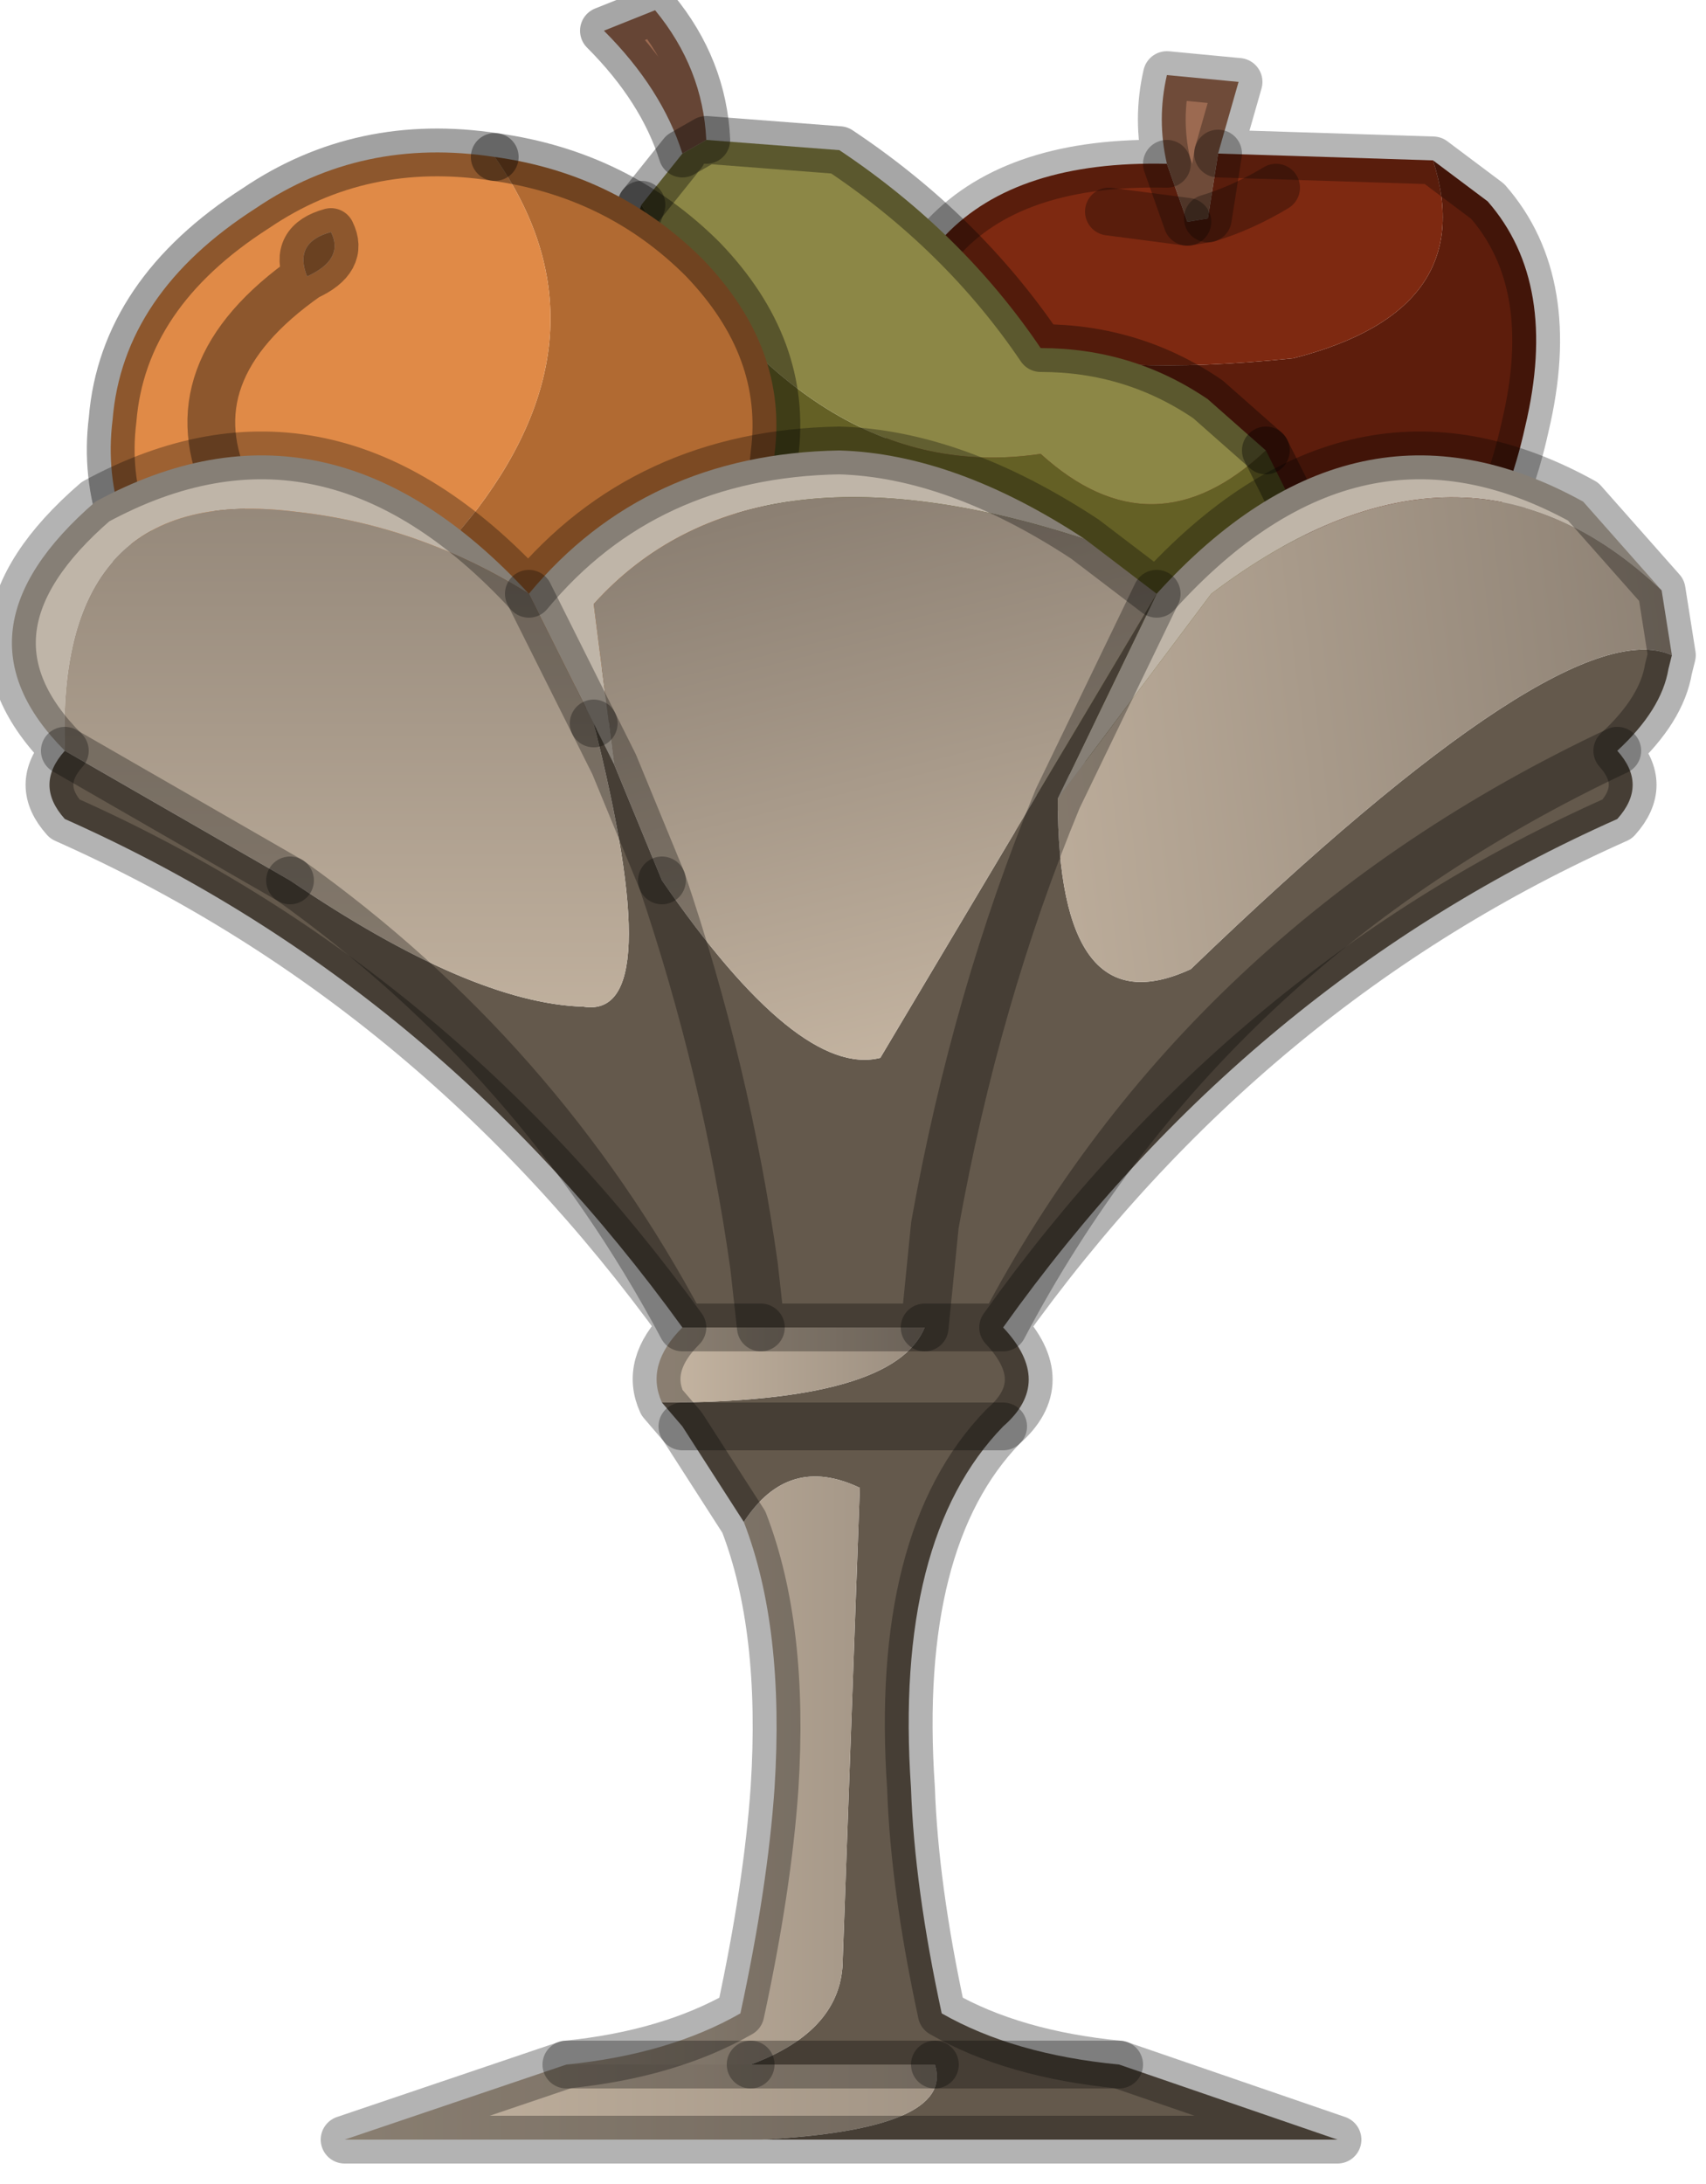 <?xml version="1.0" encoding="utf-8"?>
<svg version="1.1" id="Layer_1"
xmlns="http://www.w3.org/2000/svg"
xmlns:xlink="http://www.w3.org/1999/xlink"
width="25px" height="32px"
xml:space="preserve">
<g id="PathID_826" transform="matrix(1, 0, 0, 1, 12.1, 31.15)">
<path style="fill:#5D1D0C;fill-opacity:1" d="M6.85 -25.9Q9.6 -26.6 8.9 -28.8L9.7 -28.2Q10.75 -27 10.25 -24.9Q9.8 -22.85 8.35 -21.55Q6.75 -20.15 4.95 -20.8Q3.65 -20.3 2.45 -21.5Q1.3 -22.6 0.95 -24.3Q0.6 -26.15 1.45 -27.4L1.75 -27.7Q1.45 -25.35 6.85 -25.9" />
<path style="fill:#7E2911;fill-opacity:1" d="M5.75 -28.9L8.9 -28.8Q9.6 -26.6 6.85 -25.9Q1.45 -25.35 1.75 -27.7Q2.8 -28.8 5 -28.75L5.3 -27.9L5.6 -27.95L5.75 -28.9M6.6 -28.4Q6.1 -28.1 5.6 -27.95Q6.1 -28.1 6.6 -28.4M5.3 -27.9L4.15 -28.05L5.3 -27.9" />
<path style="fill:#9C6A51;fill-opacity:1" d="M5.6 -27.95L5.3 -27.9L5 -28.75Q4.85 -29.4 5 -30.05L6.05 -29.95L5.75 -28.9L5.6 -27.95" />
<path style="fill:none;stroke-width:0.7;stroke-linecap:round;stroke-linejoin:round;stroke-miterlimit:3;stroke:#000000;stroke-opacity:0.29" d="M8.9 -28.8L9.7 -28.2Q10.75 -27 10.25 -24.9Q9.8 -22.85 8.35 -21.55Q6.75 -20.15 4.95 -20.8Q3.65 -20.3 2.45 -21.5Q1.3 -22.6 0.95 -24.3Q0.6 -26.15 1.45 -27.4L1.75 -27.7Q2.8 -28.8 5 -28.75Q4.85 -29.4 5 -30.05L6.05 -29.95L5.75 -28.9L8.9 -28.8z" />
<path style="fill:none;stroke-width:0.7;stroke-linecap:round;stroke-linejoin:round;stroke-miterlimit:3;stroke:#000000;stroke-opacity:0.29" d="M5 -28.75L5.3 -27.9L5.6 -27.95L5.75 -28.9" />
<path style="fill:none;stroke-width:0.7;stroke-linecap:round;stroke-linejoin:round;stroke-miterlimit:3;stroke:#000000;stroke-opacity:0.29" d="M5.6 -27.95Q6.1 -28.1 6.6 -28.4" />
<path style="fill:none;stroke-width:0.7;stroke-linecap:round;stroke-linejoin:round;stroke-miterlimit:3;stroke:#000000;stroke-opacity:0.29" d="M4.15 -28.05L5.3 -27.9" />
</g>
<g id="PathID_827" transform="matrix(1, 0, 0, 1, 12.1, 31.15)">
<path style="fill:#646025;fill-opacity:1" d="M-2.7 -28.15Q-0.2 -24 3.15 -24.5Q4.8 -23 6.45 -24.55L6.95 -23.55Q7.3 -22.5 6.7 -21.7Q6 -20.75 4.3 -20.45Q3.1 -19.2 1.8 -19.1Q0.65 -19 -0.35 -19.75Q-1.35 -20.45 -1.75 -21.65Q-2.25 -22.85 -1.9 -23.95L-2.95 -27.45L-2.7 -28.15" />
<path style="fill:#8C8746;fill-opacity:1" d="M3.15 -24.5Q-0.2 -24 -2.7 -28.15L-2.1 -28.9L-1.75 -29.1L0.2 -28.95Q2 -27.75 3.15 -26.05Q4.5 -26.05 5.6 -25.3L6.45 -24.55Q4.8 -23 3.15 -24.5" />
<path style="fill:#9C6A51;fill-opacity:1" d="M-1.75 -29.1L-2.1 -28.9Q-2.4 -29.85 -3.25 -30.7L-2.5 -31Q-1.8 -30.15 -1.75 -29.1" />
<path style="fill:none;stroke-width:0.7;stroke-linecap:round;stroke-linejoin:round;stroke-miterlimit:3;stroke:#000000;stroke-opacity:0.349" d="M6.45 -24.55L5.6 -25.3Q4.5 -26.05 3.15 -26.05Q2 -27.75 0.2 -28.95L-1.75 -29.1L-2.1 -28.9L-2.7 -28.15" />
<path style="fill:none;stroke-width:0.7;stroke-linecap:round;stroke-linejoin:round;stroke-miterlimit:3;stroke:#000000;stroke-opacity:0.349" d="M6.45 -24.55L6.95 -23.55Q7.3 -22.5 6.7 -21.7Q6 -20.75 4.3 -20.45Q3.1 -19.2 1.8 -19.1Q0.65 -19 -0.35 -19.75Q-1.35 -20.45 -1.75 -21.65Q-2.25 -22.85 -1.9 -23.95L-2.95 -27.45L-2.7 -28.15" />
<path style="fill:none;stroke-width:0.7;stroke-linecap:round;stroke-linejoin:round;stroke-miterlimit:3;stroke:#000000;stroke-opacity:0.349" d="M-2.1 -28.9Q-2.4 -29.85 -3.25 -30.7L-2.5 -31Q-1.8 -30.15 -1.75 -29.1" />
</g>
<g id="PathID_828" transform="matrix(1, 0, 0, 1, 12.1, 31.15)">
<path style="fill:#B16A32;fill-opacity:1" d="M-5.1 -23.7Q-3.1 -26.35 -4.85 -28.85Q-3.05 -28.6 -1.8 -27.35Q-0.55 -26.05 -0.75 -24.5Q-0.9 -22.7 -2.95 -21.15Q-4.5 -19.95 -6.45 -20.3Q-7.7 -20.5 -8.65 -21.3Q-6.65 -21.7 -5.1 -23.7" />
<path style="fill:#E08A47;fill-opacity:1" d="M-4.85 -28.85Q-3.1 -26.35 -5.1 -23.7Q-6.65 -21.7 -8.65 -21.3L-9.4 -22Q-10.65 -23.4 -10.45 -25Q-10.3 -26.85 -8.35 -28.1Q-6.8 -29.15 -4.85 -28.85M-8.75 -23.95Q-9.6 -25.7 -7.6 -27.1Q-7.05 -27.35 -7.25 -27.75Q-7.8 -27.6 -7.6 -27.1Q-9.6 -25.7 -8.75 -23.95" />
<path style="fill:#A86735;fill-opacity:1" d="M-7.25 -27.75Q-7.05 -27.35 -7.6 -27.1Q-7.8 -27.6 -7.25 -27.75" />
<path style="fill:none;stroke-width:0.7;stroke-linecap:round;stroke-linejoin:round;stroke-miterlimit:3;stroke:#000000;stroke-opacity:0.369" d="M-8.65 -21.3Q-7.7 -20.5 -6.45 -20.3Q-4.5 -19.95 -2.95 -21.15Q-0.9 -22.7 -0.75 -24.5Q-0.55 -26.05 -1.8 -27.35Q-3.05 -28.6 -4.85 -28.85" />
<path style="fill:none;stroke-width:0.7;stroke-linecap:round;stroke-linejoin:round;stroke-miterlimit:3;stroke:#000000;stroke-opacity:0.369" d="M-8.65 -21.3L-9.4 -22Q-10.65 -23.4 -10.45 -25Q-10.3 -26.85 -8.35 -28.1Q-6.8 -29.15 -4.85 -28.85" />
<path style="fill:none;stroke-width:0.7;stroke-linecap:round;stroke-linejoin:round;stroke-miterlimit:3;stroke:#000000;stroke-opacity:0.369" d="M-7.6 -27.1Q-7.8 -27.6 -7.25 -27.75Q-7.05 -27.35 -7.6 -27.1Q-9.6 -25.7 -8.75 -23.95" />
</g>
<g id="PathID_829" transform="matrix(1, 0, 0, 1, 12.1, 31.15)">
<path style="fill:#BFB5A8;fill-opacity:1" d="M-4.35 -22.45Q-5.95 -23.45 -7.75 -23.65Q-11.3 -24.1 -11.15 -20.15Q-12.9 -21.9 -10.7 -23.8Q-7.3 -25.65 -4.35 -22.45Q-2.65 -24.5 0.2 -24.55Q1.9 -24.5 3.8 -23.25Q-1.1 -24.85 -3.4 -22.3L-3.1 -19.95L-3.4 -20.55L-4.35 -22.45M4.85 -22.45Q7.75 -25.65 11.1 -23.8L12.25 -22.5Q9.35 -25.25 5.65 -22.45L3.4 -19.45L4.85 -22.45" />
<path style="fill:#64594C;fill-opacity:1" d="M2.6 -11.7Q5.55 -17.3 11.6 -20.15Q5.55 -17.3 2.6 -11.7L1.45 -11.7L1.6 -13.2Q2.2 -16.55 3.4 -19.45Q3.4 -16.05 5.35 -16.95Q10.85 -22.25 12.4 -21.55L12.35 -21.35Q12.25 -20.75 11.6 -20.15Q12.05 -19.65 11.6 -19.15Q6.2 -16.75 2.6 -11.7Q3.35 -10.9 2.6 -10.25Q1 -8.6 1.25 -4.95Q1.3 -3.5 1.7 -1.65Q2.75 -1.05 4.3 -0.9L7.5 0.2L-0.95 0.2Q1.9 0.05 1.6 -0.9L-1.1 -0.9Q0.25 -1.4 0.25 -2.45L0.5 -9.35Q-0.55 -9.85 -1.2 -8.85L-2.1 -10.25L-2.4 -10.6Q1 -10.6 1.45 -11.7M-7.85 -18.25Q-4.2 -15.65 -2.1 -11.7Q-5.75 -16.75 -11.15 -19.15Q-11.6 -19.65 -11.15 -20.15L-7.85 -18.25M3.4 -19.45Q2.2 -16.55 1.6 -13.2L1.45 -11.7L2.6 -11.7L-0.95 -11.7L-2.1 -11.7L-1.05 -12.6Q-1.45 -15.45 -2.4 -18.25Q-0.4 -15.35 0.8 -15.65L4.85 -22.45L3.4 -19.45M-2.1 -11.7Q-4.2 -15.65 -7.85 -18.25Q-5.2 -16.45 -3.55 -16.4Q-2.3 -16.2 -3.4 -20.55L-3.1 -19.95L-2.4 -18.25Q-1.45 -15.45 -1.05 -12.6L-0.95 -11.7M4.3 -0.9L1.6 -0.9L4.3 -0.9M-2.1 -10.25L2.6 -10.25L-2.1 -10.25" />
<linearGradient
id="LinearGradID_381" gradientUnits="userSpaceOnUse" gradientTransform="matrix(0.007, -0.001, 0.001, 0.008, 7.4, -18.15)" spreadMethod ="pad" x1="-819.2" y1="0" x2="819.2" y2="0" >
<stop  offset="0" style="stop-color:#C4B4A1;stop-opacity:1" />
<stop  offset="1" style="stop-color:#8C8073;stop-opacity:1" />
</linearGradient>
<path style="fill:url(#LinearGradID_381) " d="M5.35 -16.95Q3.4 -16.05 3.4 -19.45L5.65 -22.45Q9.35 -25.25 12.25 -22.5L12.4 -21.55Q10.85 -22.25 5.35 -16.95" />
<linearGradient
id="LinearGradID_382" gradientUnits="userSpaceOnUse" gradientTransform="matrix(-0.001, -0.005, 0.008, -0.002, 2.25, -20.1)" spreadMethod ="pad" x1="-819.2" y1="0" x2="819.2" y2="0" >
<stop  offset="0" style="stop-color:#C4B4A1;stop-opacity:1" />
<stop  offset="1" style="stop-color:#8C8073;stop-opacity:1" />
</linearGradient>
<path style="fill:url(#LinearGradID_382) " d="M3.8 -23.25L4.85 -22.45L0.8 -15.65Q-0.4 -15.35 -2.4 -18.25L-3.1 -19.95L-3.4 -22.3Q-1.1 -24.85 3.8 -23.25" />
<linearGradient
id="LinearGradID_383" gradientUnits="userSpaceOnUse" gradientTransform="matrix(0.005, 0, 0, 0.006, 0.2, -5.55)" spreadMethod ="pad" x1="-819.2" y1="0" x2="819.2" y2="0" >
<stop  offset="0" style="stop-color:#C4B4A1;stop-opacity:1" />
<stop  offset="1" style="stop-color:#8C8073;stop-opacity:1" />
</linearGradient>
<path style="fill:url(#LinearGradID_383) " d="M-3.8 -0.9Q-2.3 -1.05 -1.25 -1.65Q-0.85 -3.5 -0.75 -4.95Q-0.6 -7.3 -1.2 -8.85Q-0.55 -9.85 0.5 -9.35L0.25 -2.45Q0.25 -1.4 -1.1 -0.9L-3.8 -0.9" />
<linearGradient
id="LinearGradID_384" gradientUnits="userSpaceOnUse" gradientTransform="matrix(0, -0.006, 0.008, 0, -3.95, -20.45)" spreadMethod ="pad" x1="-819.2" y1="0" x2="819.2" y2="0" >
<stop  offset="0" style="stop-color:#C4B4A1;stop-opacity:1" />
<stop  offset="1" style="stop-color:#8C8073;stop-opacity:1" />
</linearGradient>
<path style="fill:url(#LinearGradID_384) " d="M-11.15 -20.15Q-11.3 -24.1 -7.75 -23.65Q-5.95 -23.45 -4.35 -22.45L-3.4 -20.55Q-2.3 -16.2 -3.55 -16.4Q-5.2 -16.45 -7.85 -18.25L-11.15 -20.15" />
<linearGradient
id="LinearGradID_385" gradientUnits="userSpaceOnUse" gradientTransform="matrix(0.009, 0, 0, 0.001, 0.2, -0.35)" spreadMethod ="pad" x1="-819.2" y1="0" x2="819.2" y2="0" >
<stop  offset="0" style="stop-color:#C4B4A1;stop-opacity:1" />
<stop  offset="1" style="stop-color:#8C8073;stop-opacity:1" />
</linearGradient>
<path style="fill:url(#LinearGradID_385) " d="M-1.1 -0.9L1.6 -0.9Q1.9 0.05 -0.95 0.2L-7.05 0.2L-3.8 -0.9L-1.1 -0.9" />
<linearGradient
id="LinearGradID_386" gradientUnits="userSpaceOnUse" gradientTransform="matrix(0.003, 0, 0, 0.001, 0.2, -10.95)" spreadMethod ="pad" x1="-819.2" y1="0" x2="819.2" y2="0" >
<stop  offset="0" style="stop-color:#C4B4A1;stop-opacity:1" />
<stop  offset="1" style="stop-color:#8C8073;stop-opacity:1" />
</linearGradient>
<path style="fill:url(#LinearGradID_386) " d="M-0.95 -11.7L1.45 -11.7Q1 -10.6 -2.4 -10.6Q-2.65 -11.15 -2.1 -11.7L-0.95 -11.7" />
<path style="fill:none;stroke-width:0.7;stroke-linecap:round;stroke-linejoin:round;stroke-miterlimit:3;stroke:#000000;stroke-opacity:0.298" d="M12.25 -22.5L12.4 -21.55L12.35 -21.35Q12.25 -20.75 11.6 -20.15Q12.05 -19.65 11.6 -19.15Q6.2 -16.75 2.6 -11.7Q3.35 -10.9 2.6 -10.25Q1 -8.6 1.25 -4.95Q1.3 -3.5 1.7 -1.65Q2.75 -1.05 4.3 -0.9L7.5 0.2L-0.95 0.2L-7.05 0.2L-3.8 -0.9Q-2.3 -1.05 -1.25 -1.65Q-0.85 -3.5 -0.75 -4.95Q-0.6 -7.3 -1.2 -8.85L-2.1 -10.25L-2.4 -10.6Q-2.65 -11.15 -2.1 -11.7Q-5.75 -16.75 -11.15 -19.15Q-11.6 -19.65 -11.15 -20.15Q-12.9 -21.9 -10.7 -23.8Q-7.3 -25.65 -4.35 -22.45Q-2.65 -24.5 0.2 -24.55Q1.9 -24.5 3.8 -23.25L4.85 -22.45Q7.75 -25.65 11.1 -23.8L12.25 -22.5z" />
<path style="fill:none;stroke-width:0.7;stroke-linecap:round;stroke-linejoin:round;stroke-miterlimit:3;stroke:#000000;stroke-opacity:0.298" d="M-2.4 -18.25Q-1.45 -15.45 -1.05 -12.6L-0.95 -11.7L1.45 -11.7L1.6 -13.2Q2.2 -16.55 3.4 -19.45L4.85 -22.45" />
<path style="fill:none;stroke-width:0.7;stroke-linecap:round;stroke-linejoin:round;stroke-miterlimit:3;stroke:#000000;stroke-opacity:0.298" d="M1.6 -0.9L4.3 -0.9" />
<path style="fill:none;stroke-width:0.7;stroke-linecap:round;stroke-linejoin:round;stroke-miterlimit:3;stroke:#000000;stroke-opacity:0.298" d="M-1.1 -0.9L1.6 -0.9" />
<path style="fill:none;stroke-width:0.7;stroke-linecap:round;stroke-linejoin:round;stroke-miterlimit:3;stroke:#000000;stroke-opacity:0.298" d="M1.45 -11.7L2.6 -11.7Q5.55 -17.3 11.6 -20.15" />
<path style="fill:none;stroke-width:0.7;stroke-linecap:round;stroke-linejoin:round;stroke-miterlimit:3;stroke:#000000;stroke-opacity:0.298" d="M-2.4 -18.25L-3.1 -19.95L-3.4 -20.55" />
<path style="fill:none;stroke-width:0.7;stroke-linecap:round;stroke-linejoin:round;stroke-miterlimit:3;stroke:#000000;stroke-opacity:0.298" d="M-7.85 -18.25Q-4.2 -15.65 -2.1 -11.7L-0.95 -11.7" />
<path style="fill:none;stroke-width:0.7;stroke-linecap:round;stroke-linejoin:round;stroke-miterlimit:3;stroke:#000000;stroke-opacity:0.298" d="M-11.15 -20.15L-7.85 -18.25" />
<path style="fill:none;stroke-width:0.7;stroke-linecap:round;stroke-linejoin:round;stroke-miterlimit:3;stroke:#000000;stroke-opacity:0.298" d="M-3.4 -20.55L-4.35 -22.45" />
<path style="fill:none;stroke-width:0.7;stroke-linecap:round;stroke-linejoin:round;stroke-miterlimit:3;stroke:#000000;stroke-opacity:0.298" d="M-3.8 -0.9L-1.1 -0.9" />
<path style="fill:none;stroke-width:0.7;stroke-linecap:round;stroke-linejoin:round;stroke-miterlimit:3;stroke:#000000;stroke-opacity:0.298" d="M2.6 -10.25L-2.1 -10.25" />
</g>
</svg>
